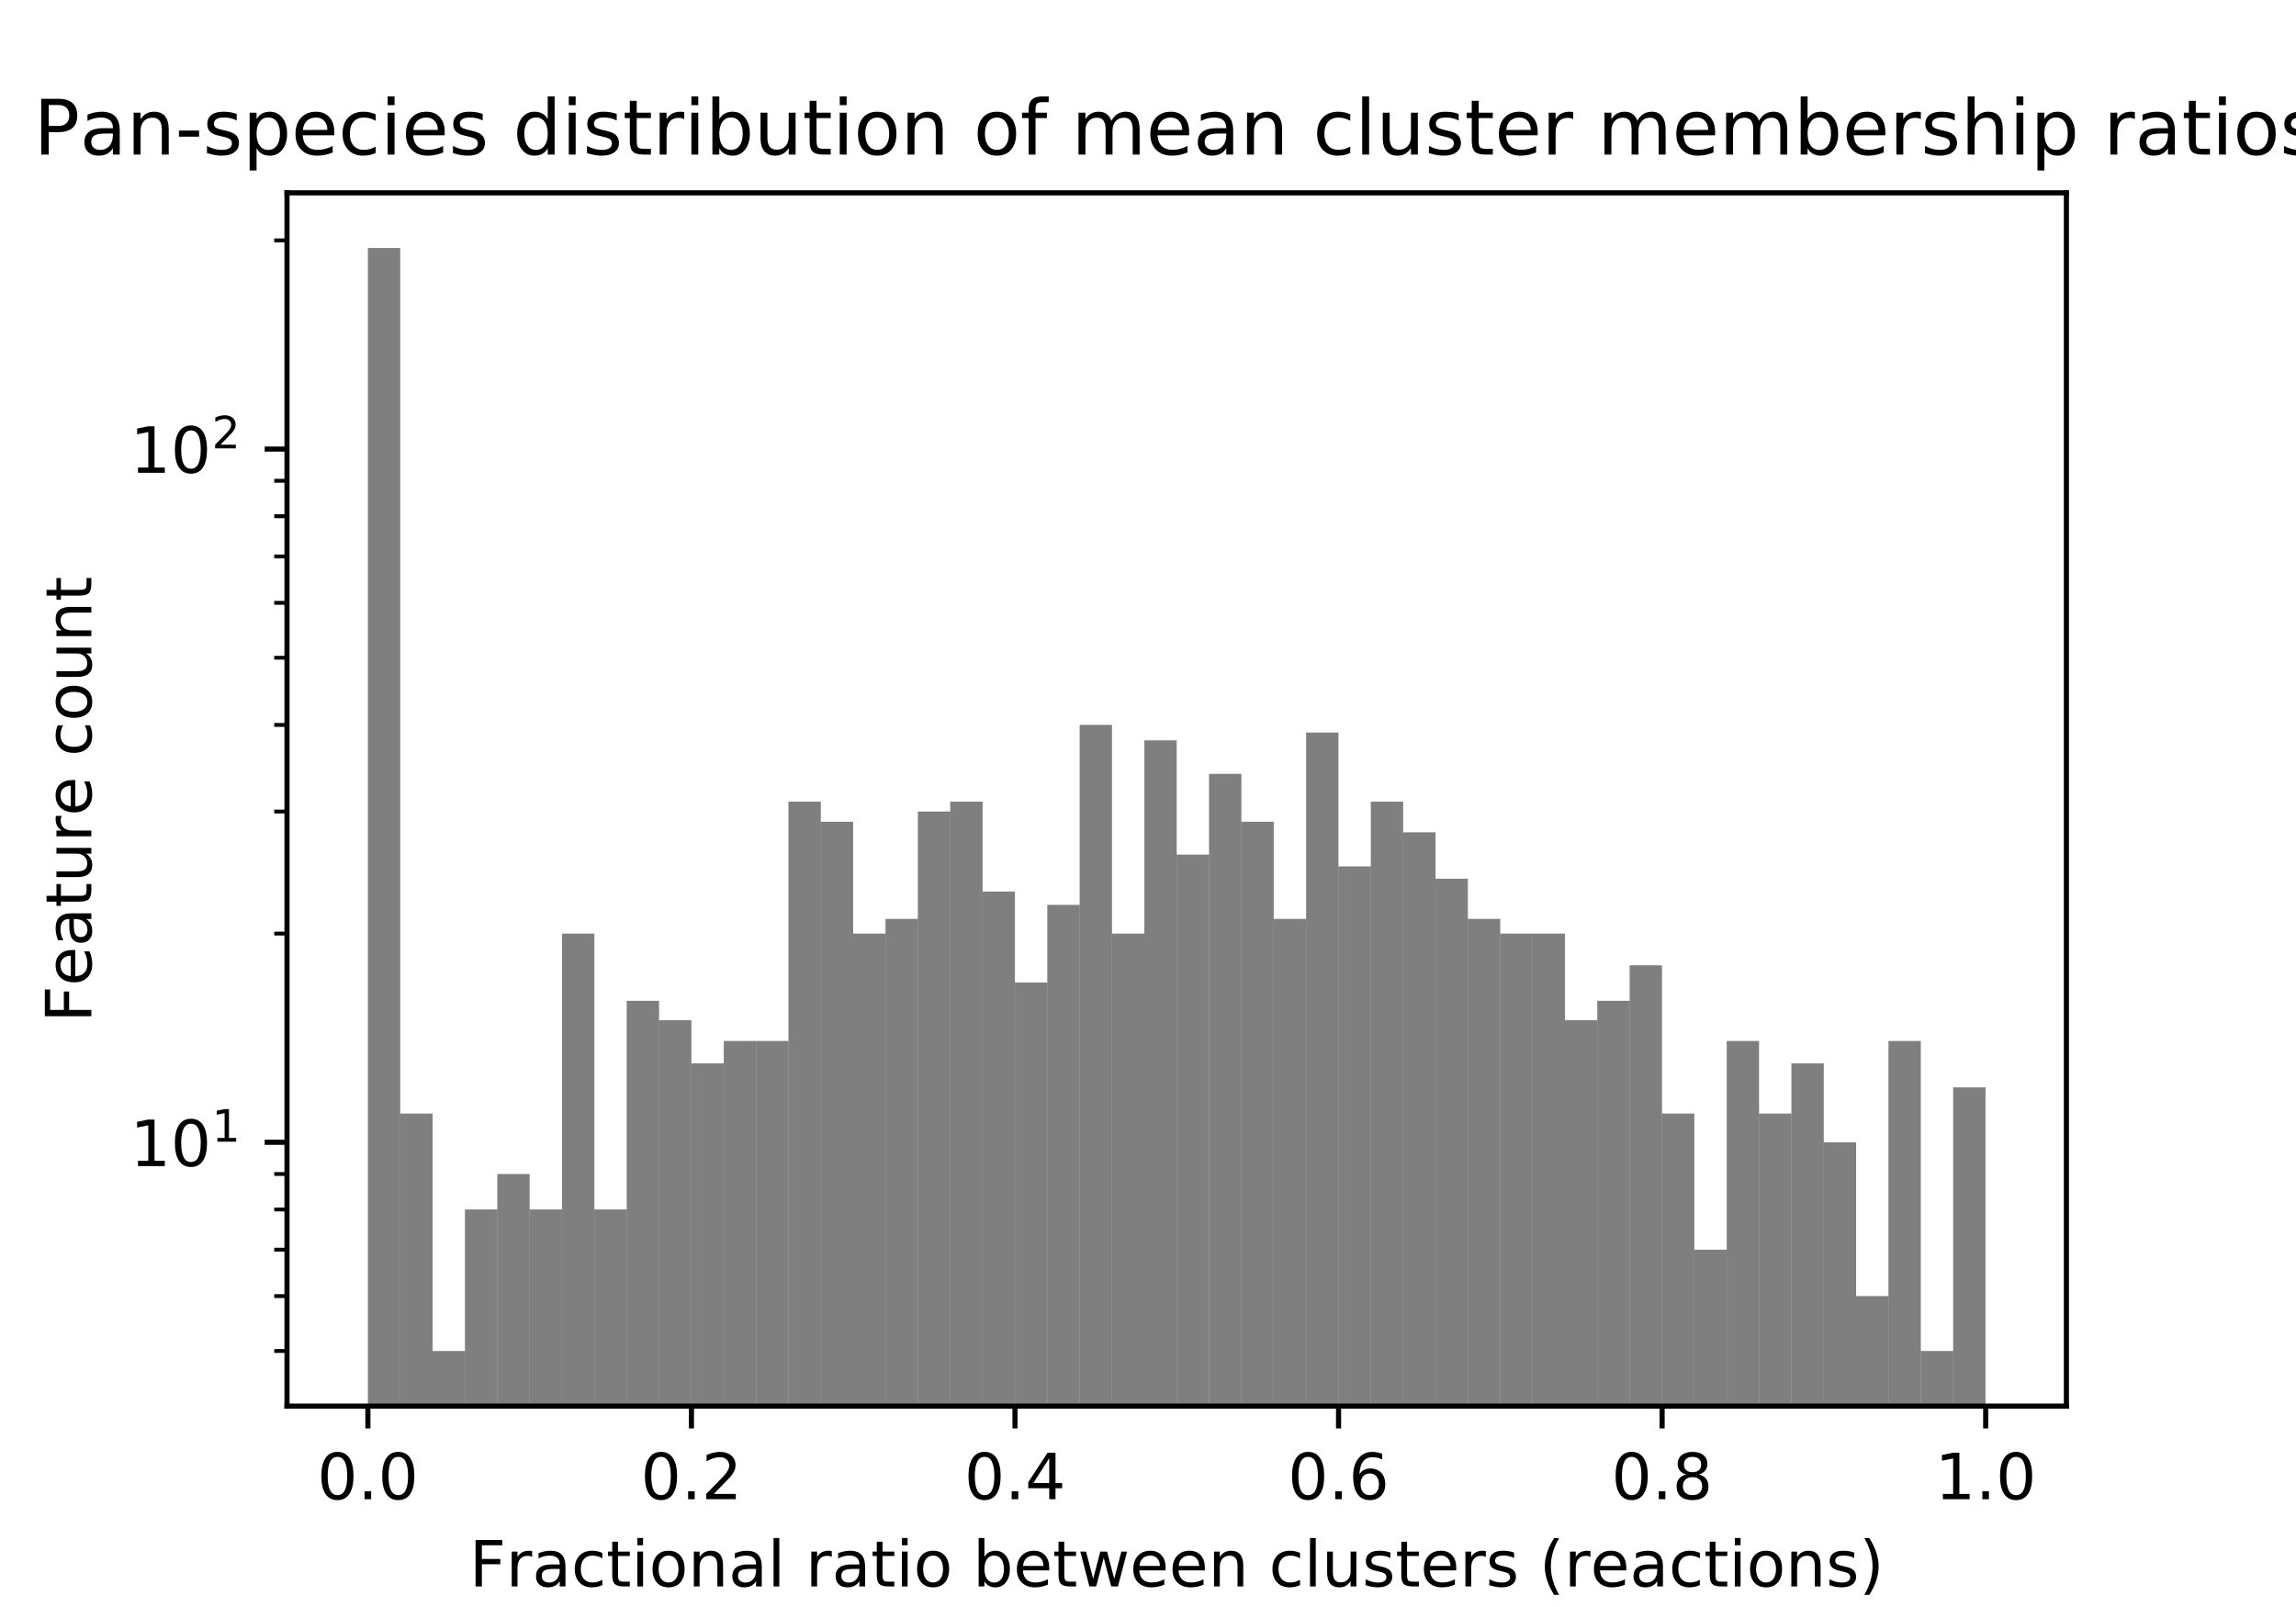 <?xml version="1.0" encoding="utf-8" standalone="no"?>
<!DOCTYPE svg PUBLIC "-//W3C//DTD SVG 1.1//EN"
  "http://www.w3.org/Graphics/SVG/1.1/DTD/svg11.dtd">
<!-- Created with matplotlib (http://matplotlib.org/) -->
<svg height="252pt" version="1.1" viewBox="0 0 360 252" width="360pt" xmlns="http://www.w3.org/2000/svg" xmlns:xlink="http://www.w3.org/1999/xlink">
 <defs>
  <style type="text/css">
*{stroke-linecap:butt;stroke-linejoin:round;}
  </style>
 </defs>
 <g id="figure_1">
  <g id="patch_1">
   <path d="M 0 252 
L 360 252 
L 360 0 
L 0 0 
z
" style="fill:#ffffff;"/>
  </g>
  <g id="axes_1">
   <g id="patch_2">
    <path d="M 45 220.5 
L 324 220.5 
L 324 30.24 
L 45 30.24 
z
" style="fill:#ffffff;"/>
   </g>
   <g id="patch_3">
    <path clip-path="url(#paf7e4fa31b)" d="M 57.682 108997.21 
L 62.755 108997.21 
L 62.755 38.888 
L 57.682 38.888 
z
" style="opacity:0.5;"/>
   </g>
   <g id="patch_4">
    <path clip-path="url(#paf7e4fa31b)" d="M 62.755 108997.21 
L 67.827 108997.21 
L 67.827 174.627 
L 62.755 174.627 
z
" style="opacity:0.5;"/>
   </g>
   <g id="patch_5">
    <path clip-path="url(#paf7e4fa31b)" d="M 67.827 108997.21 
L 72.9 108997.21 
L 72.9 211.852 
L 67.827 211.852 
z
" style="opacity:0.5;"/>
   </g>
   <g id="patch_6">
    <path clip-path="url(#paf7e4fa31b)" d="M 72.9 108997.21 
L 77.973 108997.21 
L 77.973 189.662 
L 72.9 189.662 
z
" style="opacity:0.5;"/>
   </g>
   <g id="patch_7">
    <path clip-path="url(#paf7e4fa31b)" d="M 77.973 108997.21 
L 83.045 108997.21 
L 83.045 184.101 
L 77.973 184.101 
z
" style="opacity:0.5;"/>
   </g>
   <g id="patch_8">
    <path clip-path="url(#paf7e4fa31b)" d="M 83.045 108997.21 
L 88.118 108997.21 
L 88.118 189.662 
L 83.045 189.662 
z
" style="opacity:0.5;"/>
   </g>
   <g id="patch_9">
    <path clip-path="url(#paf7e4fa31b)" d="M 88.118 108997.21 
L 93.191 108997.21 
L 93.191 146.402 
L 88.118 146.402 
z
" style="opacity:0.5;"/>
   </g>
   <g id="patch_10">
    <path clip-path="url(#paf7e4fa31b)" d="M 93.191 108997.21 
L 98.264 108997.21 
L 98.264 189.662 
L 93.191 189.662 
z
" style="opacity:0.5;"/>
   </g>
   <g id="patch_11">
    <path clip-path="url(#paf7e4fa31b)" d="M 98.264 108997.21 
L 103.336 108997.21 
L 103.336 156.937 
L 98.264 156.937 
z
" style="opacity:0.5;"/>
   </g>
   <g id="patch_12">
    <path clip-path="url(#paf7e4fa31b)" d="M 103.336 108997.21 
L 108.409 108997.21 
L 108.409 159.984 
L 103.336 159.984 
z
" style="opacity:0.5;"/>
   </g>
   <g id="patch_13">
    <path clip-path="url(#paf7e4fa31b)" d="M 108.409 108997.21 
L 113.482 108997.21 
L 113.482 166.74 
L 108.409 166.74 
z
" style="opacity:0.5;"/>
   </g>
   <g id="patch_14">
    <path clip-path="url(#paf7e4fa31b)" d="M 113.482 108997.21 
L 118.555 108997.21 
L 118.555 163.242 
L 113.482 163.242 
z
" style="opacity:0.5;"/>
   </g>
   <g id="patch_15">
    <path clip-path="url(#paf7e4fa31b)" d="M 118.555 108997.21 
L 123.627 108997.21 
L 123.627 163.242 
L 118.555 163.242 
z
" style="opacity:0.5;"/>
   </g>
   <g id="patch_16">
    <path clip-path="url(#paf7e4fa31b)" d="M 123.627 108997.21 
L 128.7 108997.21 
L 128.7 125.711 
L 123.627 125.711 
z
" style="opacity:0.5;"/>
   </g>
   <g id="patch_17">
    <path clip-path="url(#paf7e4fa31b)" d="M 128.7 108997.21 
L 133.773 108997.21 
L 133.773 128.86 
L 128.7 128.86 
z
" style="opacity:0.5;"/>
   </g>
   <g id="patch_18">
    <path clip-path="url(#paf7e4fa31b)" d="M 133.773 108997.21 
L 138.845 108997.21 
L 138.845 146.402 
L 133.773 146.402 
z
" style="opacity:0.5;"/>
   </g>
   <g id="patch_19">
    <path clip-path="url(#paf7e4fa31b)" d="M 138.845 108997.21 
L 143.918 108997.21 
L 143.918 144.099 
L 138.845 144.099 
z
" style="opacity:0.5;"/>
   </g>
   <g id="patch_20">
    <path clip-path="url(#paf7e4fa31b)" d="M 143.918 108997.21 
L 148.991 108997.21 
L 148.991 127.259 
L 143.918 127.259 
z
" style="opacity:0.5;"/>
   </g>
   <g id="patch_21">
    <path clip-path="url(#paf7e4fa31b)" d="M 148.991 108997.21 
L 154.064 108997.21 
L 154.064 125.711 
L 148.991 125.711 
z
" style="opacity:0.5;"/>
   </g>
   <g id="patch_22">
    <path clip-path="url(#paf7e4fa31b)" d="M 154.064 108997.21 
L 159.136 108997.21 
L 159.136 139.804 
L 154.064 139.804 
z
" style="opacity:0.5;"/>
   </g>
   <g id="patch_23">
    <path clip-path="url(#paf7e4fa31b)" d="M 159.136 108997.21 
L 164.209 108997.21 
L 164.209 154.075 
L 159.136 154.075 
z
" style="opacity:0.5;"/>
   </g>
   <g id="patch_24">
    <path clip-path="url(#paf7e4fa31b)" d="M 164.209 108997.21 
L 169.282 108997.21 
L 169.282 141.902 
L 164.209 141.902 
z
" style="opacity:0.5;"/>
   </g>
   <g id="patch_25">
    <path clip-path="url(#paf7e4fa31b)" d="M 169.282 108997.21 
L 174.355 108997.21 
L 174.355 113.677 
L 169.282 113.677 
z
" style="opacity:0.5;"/>
   </g>
   <g id="patch_26">
    <path clip-path="url(#paf7e4fa31b)" d="M 174.355 108997.21 
L 179.427 108997.21 
L 179.427 146.402 
L 174.355 146.402 
z
" style="opacity:0.5;"/>
   </g>
   <g id="patch_27">
    <path clip-path="url(#paf7e4fa31b)" d="M 179.427 108997.21 
L 184.5 108997.21 
L 184.5 116.099 
L 179.427 116.099 
z
" style="opacity:0.5;"/>
   </g>
   <g id="patch_28">
    <path clip-path="url(#paf7e4fa31b)" d="M 184.5 108997.21 
L 189.573 108997.21 
L 189.573 134.016 
L 184.5 134.016 
z
" style="opacity:0.5;"/>
   </g>
   <g id="patch_29">
    <path clip-path="url(#paf7e4fa31b)" d="M 189.573 108997.21 
L 194.645 108997.21 
L 194.645 121.35 
L 189.573 121.35 
z
" style="opacity:0.5;"/>
   </g>
   <g id="patch_30">
    <path clip-path="url(#paf7e4fa31b)" d="M 194.645 108997.21 
L 199.718 108997.21 
L 199.718 128.86 
L 194.645 128.86 
z
" style="opacity:0.5;"/>
   </g>
   <g id="patch_31">
    <path clip-path="url(#paf7e4fa31b)" d="M 199.718 108997.21 
L 204.791 108997.21 
L 204.791 144.099 
L 199.718 144.099 
z
" style="opacity:0.5;"/>
   </g>
   <g id="patch_32">
    <path clip-path="url(#paf7e4fa31b)" d="M 204.791 108997.21 
L 209.864 108997.21 
L 209.864 114.873 
L 204.791 114.873 
z
" style="opacity:0.5;"/>
   </g>
   <g id="patch_33">
    <path clip-path="url(#paf7e4fa31b)" d="M 209.864 108997.21 
L 214.936 108997.21 
L 214.936 135.867 
L 209.864 135.867 
z
" style="opacity:0.5;"/>
   </g>
   <g id="patch_34">
    <path clip-path="url(#paf7e4fa31b)" d="M 214.936 108997.21 
L 220.009 108997.21 
L 220.009 125.711 
L 214.936 125.711 
z
" style="opacity:0.5;"/>
   </g>
   <g id="patch_35">
    <path clip-path="url(#paf7e4fa31b)" d="M 220.009 108997.21 
L 225.082 108997.21 
L 225.082 130.517 
L 220.009 130.517 
z
" style="opacity:0.5;"/>
   </g>
   <g id="patch_36">
    <path clip-path="url(#paf7e4fa31b)" d="M 225.082 108997.21 
L 230.155 108997.21 
L 230.155 137.795 
L 225.082 137.795 
z
" style="opacity:0.5;"/>
   </g>
   <g id="patch_37">
    <path clip-path="url(#paf7e4fa31b)" d="M 230.155 108997.21 
L 235.227 108997.21 
L 235.227 144.099 
L 230.155 144.099 
z
" style="opacity:0.5;"/>
   </g>
   <g id="patch_38">
    <path clip-path="url(#paf7e4fa31b)" d="M 235.227 108997.21 
L 240.3 108997.21 
L 240.3 146.402 
L 235.227 146.402 
z
" style="opacity:0.5;"/>
   </g>
   <g id="patch_39">
    <path clip-path="url(#paf7e4fa31b)" d="M 240.3 108997.21 
L 245.373 108997.21 
L 245.373 146.402 
L 240.3 146.402 
z
" style="opacity:0.5;"/>
   </g>
   <g id="patch_40">
    <path clip-path="url(#paf7e4fa31b)" d="M 245.373 108997.21 
L 250.445 108997.21 
L 250.445 159.984 
L 245.373 159.984 
z
" style="opacity:0.5;"/>
   </g>
   <g id="patch_41">
    <path clip-path="url(#paf7e4fa31b)" d="M 250.445 108997.21 
L 255.518 108997.21 
L 255.518 156.937 
L 250.445 156.937 
z
" style="opacity:0.5;"/>
   </g>
   <g id="patch_42">
    <path clip-path="url(#paf7e4fa31b)" d="M 255.518 108997.21 
L 260.591 108997.21 
L 260.591 151.377 
L 255.518 151.377 
z
" style="opacity:0.5;"/>
   </g>
   <g id="patch_43">
    <path clip-path="url(#paf7e4fa31b)" d="M 260.591 108997.21 
L 265.664 108997.21 
L 265.664 174.627 
L 260.591 174.627 
z
" style="opacity:0.5;"/>
   </g>
   <g id="patch_44">
    <path clip-path="url(#paf7e4fa31b)" d="M 265.664 108997.21 
L 270.736 108997.21 
L 270.736 195.966 
L 265.664 195.966 
z
" style="opacity:0.5;"/>
   </g>
   <g id="patch_45">
    <path clip-path="url(#paf7e4fa31b)" d="M 270.736 108997.21 
L 275.809 108997.21 
L 275.809 163.242 
L 270.736 163.242 
z
" style="opacity:0.5;"/>
   </g>
   <g id="patch_46">
    <path clip-path="url(#paf7e4fa31b)" d="M 275.809 108997.21 
L 280.882 108997.21 
L 280.882 174.627 
L 275.809 174.627 
z
" style="opacity:0.5;"/>
   </g>
   <g id="patch_47">
    <path clip-path="url(#paf7e4fa31b)" d="M 280.882 108997.21 
L 285.955 108997.21 
L 285.955 166.74 
L 280.882 166.74 
z
" style="opacity:0.5;"/>
   </g>
   <g id="patch_48">
    <path clip-path="url(#paf7e4fa31b)" d="M 285.955 108997.21 
L 291.027 108997.21 
L 291.027 179.127 
L 285.955 179.127 
z
" style="opacity:0.5;"/>
   </g>
   <g id="patch_49">
    <path clip-path="url(#paf7e4fa31b)" d="M 291.027 108997.21 
L 296.1 108997.21 
L 296.1 203.244 
L 291.027 203.244 
z
" style="opacity:0.5;"/>
   </g>
   <g id="patch_50">
    <path clip-path="url(#paf7e4fa31b)" d="M 296.1 108997.21 
L 301.173 108997.21 
L 301.173 163.242 
L 296.1 163.242 
z
" style="opacity:0.5;"/>
   </g>
   <g id="patch_51">
    <path clip-path="url(#paf7e4fa31b)" d="M 301.173 108997.21 
L 306.245 108997.21 
L 306.245 211.852 
L 301.173 211.852 
z
" style="opacity:0.5;"/>
   </g>
   <g id="patch_52">
    <path clip-path="url(#paf7e4fa31b)" d="M 306.245 108997.21 
L 311.318 108997.21 
L 311.318 170.519 
L 306.245 170.519 
z
" style="opacity:0.5;"/>
   </g>
   <g id="matplotlib.axis_1">
    <g id="xtick_1">
     <g id="line2d_1">
      <defs>
       <path d="M 0 0 
L 0 3.5 
" id="m11e9062dfd" style="stroke:#000000;stroke-width:0.8;"/>
      </defs>
      <g>
       <use style="stroke:#000000;stroke-width:0.8;" x="57.682" xlink:href="#m11e9062dfd" y="220.5"/>
      </g>
     </g>
     <g id="text_1">
      <!-- 0.0 -->
      <defs>
       <path d="M 31.781 66.406 
Q 24.172 66.406 20.328 58.906 
Q 16.5 51.422 16.5 36.375 
Q 16.5 21.391 20.328 13.891 
Q 24.172 6.391 31.781 6.391 
Q 39.453 6.391 43.281 13.891 
Q 47.125 21.391 47.125 36.375 
Q 47.125 51.422 43.281 58.906 
Q 39.453 66.406 31.781 66.406 
z
M 31.781 74.219 
Q 44.047 74.219 50.516 64.516 
Q 56.984 54.828 56.984 36.375 
Q 56.984 17.969 50.516 8.266 
Q 44.047 -1.422 31.781 -1.422 
Q 19.531 -1.422 13.062 8.266 
Q 6.594 17.969 6.594 36.375 
Q 6.594 54.828 13.062 64.516 
Q 19.531 74.219 31.781 74.219 
z
" id="DejaVuSans-30"/>
       <path d="M 10.688 12.406 
L 21 12.406 
L 21 0 
L 10.688 0 
z
" id="DejaVuSans-2e"/>
      </defs>
      <g transform="translate(49.73 235.098)scale(0.1 -0.1)">
       <use xlink:href="#DejaVuSans-30"/>
       <use x="63.623" xlink:href="#DejaVuSans-2e"/>
       <use x="95.41" xlink:href="#DejaVuSans-30"/>
      </g>
     </g>
    </g>
    <g id="xtick_2">
     <g id="line2d_2">
      <g>
       <use style="stroke:#000000;stroke-width:0.8;" x="108.414" xlink:href="#m11e9062dfd" y="220.5"/>
      </g>
     </g>
     <g id="text_2">
      <!-- 0.2 -->
      <defs>
       <path d="M 19.188 8.297 
L 53.609 8.297 
L 53.609 0 
L 7.328 0 
L 7.328 8.297 
Q 12.938 14.109 22.625 23.891 
Q 32.328 33.688 34.812 36.531 
Q 39.547 41.844 41.422 45.531 
Q 43.312 49.219 43.312 52.781 
Q 43.312 58.594 39.234 62.25 
Q 35.156 65.922 28.609 65.922 
Q 23.969 65.922 18.812 64.312 
Q 13.672 62.703 7.812 59.422 
L 7.812 69.391 
Q 13.766 71.781 18.938 73 
Q 24.125 74.219 28.422 74.219 
Q 39.75 74.219 46.484 68.547 
Q 53.219 62.891 53.219 53.422 
Q 53.219 48.922 51.531 44.891 
Q 49.859 40.875 45.406 35.406 
Q 44.188 33.984 37.641 27.219 
Q 31.109 20.453 19.188 8.297 
z
" id="DejaVuSans-32"/>
      </defs>
      <g transform="translate(100.463 235.098)scale(0.1 -0.1)">
       <use xlink:href="#DejaVuSans-30"/>
       <use x="63.623" xlink:href="#DejaVuSans-2e"/>
       <use x="95.41" xlink:href="#DejaVuSans-32"/>
      </g>
     </g>
    </g>
    <g id="xtick_3">
     <g id="line2d_3">
      <g>
       <use style="stroke:#000000;stroke-width:0.8;" x="159.146" xlink:href="#m11e9062dfd" y="220.5"/>
      </g>
     </g>
     <g id="text_3">
      <!-- 0.4 -->
      <defs>
       <path d="M 37.797 64.312 
L 12.891 25.391 
L 37.797 25.391 
z
M 35.203 72.906 
L 47.609 72.906 
L 47.609 25.391 
L 58.016 25.391 
L 58.016 17.188 
L 47.609 17.188 
L 47.609 0 
L 37.797 0 
L 37.797 17.188 
L 4.891 17.188 
L 4.891 26.703 
z
" id="DejaVuSans-34"/>
      </defs>
      <g transform="translate(151.195 235.098)scale(0.1 -0.1)">
       <use xlink:href="#DejaVuSans-30"/>
       <use x="63.623" xlink:href="#DejaVuSans-2e"/>
       <use x="95.41" xlink:href="#DejaVuSans-34"/>
      </g>
     </g>
    </g>
    <g id="xtick_4">
     <g id="line2d_4">
      <g>
       <use style="stroke:#000000;stroke-width:0.8;" x="209.879" xlink:href="#m11e9062dfd" y="220.5"/>
      </g>
     </g>
     <g id="text_4">
      <!-- 0.6 -->
      <defs>
       <path d="M 33.016 40.375 
Q 26.375 40.375 22.484 35.828 
Q 18.609 31.297 18.609 23.391 
Q 18.609 15.531 22.484 10.953 
Q 26.375 6.391 33.016 6.391 
Q 39.656 6.391 43.531 10.953 
Q 47.406 15.531 47.406 23.391 
Q 47.406 31.297 43.531 35.828 
Q 39.656 40.375 33.016 40.375 
z
M 52.594 71.297 
L 52.594 62.312 
Q 48.875 64.062 45.094 64.984 
Q 41.312 65.922 37.594 65.922 
Q 27.828 65.922 22.672 59.328 
Q 17.531 52.734 16.797 39.406 
Q 19.672 43.656 24.016 45.922 
Q 28.375 48.188 33.594 48.188 
Q 44.578 48.188 50.953 41.516 
Q 57.328 34.859 57.328 23.391 
Q 57.328 12.156 50.688 5.359 
Q 44.047 -1.422 33.016 -1.422 
Q 20.359 -1.422 13.672 8.266 
Q 6.984 17.969 6.984 36.375 
Q 6.984 53.656 15.188 63.938 
Q 23.391 74.219 37.203 74.219 
Q 40.922 74.219 44.703 73.484 
Q 48.484 72.75 52.594 71.297 
z
" id="DejaVuSans-36"/>
      </defs>
      <g transform="translate(201.927 235.098)scale(0.1 -0.1)">
       <use xlink:href="#DejaVuSans-30"/>
       <use x="63.623" xlink:href="#DejaVuSans-2e"/>
       <use x="95.41" xlink:href="#DejaVuSans-36"/>
      </g>
     </g>
    </g>
    <g id="xtick_5">
     <g id="line2d_5">
      <g>
       <use style="stroke:#000000;stroke-width:0.8;" x="260.611" xlink:href="#m11e9062dfd" y="220.5"/>
      </g>
     </g>
     <g id="text_5">
      <!-- 0.8 -->
      <defs>
       <path d="M 31.781 34.625 
Q 24.75 34.625 20.719 30.859 
Q 16.703 27.094 16.703 20.516 
Q 16.703 13.922 20.719 10.156 
Q 24.75 6.391 31.781 6.391 
Q 38.812 6.391 42.859 10.172 
Q 46.922 13.969 46.922 20.516 
Q 46.922 27.094 42.891 30.859 
Q 38.875 34.625 31.781 34.625 
z
M 21.922 38.812 
Q 15.578 40.375 12.031 44.719 
Q 8.5 49.078 8.5 55.328 
Q 8.5 64.062 14.719 69.141 
Q 20.953 74.219 31.781 74.219 
Q 42.672 74.219 48.875 69.141 
Q 55.078 64.062 55.078 55.328 
Q 55.078 49.078 51.531 44.719 
Q 48 40.375 41.703 38.812 
Q 48.828 37.156 52.797 32.312 
Q 56.781 27.484 56.781 20.516 
Q 56.781 9.906 50.312 4.234 
Q 43.844 -1.422 31.781 -1.422 
Q 19.734 -1.422 13.25 4.234 
Q 6.781 9.906 6.781 20.516 
Q 6.781 27.484 10.781 32.312 
Q 14.797 37.156 21.922 38.812 
z
M 18.312 54.391 
Q 18.312 48.734 21.844 45.562 
Q 25.391 42.391 31.781 42.391 
Q 38.141 42.391 41.719 45.562 
Q 45.312 48.734 45.312 54.391 
Q 45.312 60.062 41.719 63.234 
Q 38.141 66.406 31.781 66.406 
Q 25.391 66.406 21.844 63.234 
Q 18.312 60.062 18.312 54.391 
z
" id="DejaVuSans-38"/>
      </defs>
      <g transform="translate(252.659 235.098)scale(0.1 -0.1)">
       <use xlink:href="#DejaVuSans-30"/>
       <use x="63.623" xlink:href="#DejaVuSans-2e"/>
       <use x="95.41" xlink:href="#DejaVuSans-38"/>
      </g>
     </g>
    </g>
    <g id="xtick_6">
     <g id="line2d_6">
      <g>
       <use style="stroke:#000000;stroke-width:0.8;" x="311.343" xlink:href="#m11e9062dfd" y="220.5"/>
      </g>
     </g>
     <g id="text_6">
      <!-- 1.0 -->
      <defs>
       <path d="M 12.406 8.297 
L 28.516 8.297 
L 28.516 63.922 
L 10.984 60.406 
L 10.984 69.391 
L 28.422 72.906 
L 38.281 72.906 
L 38.281 8.297 
L 54.391 8.297 
L 54.391 0 
L 12.406 0 
z
" id="DejaVuSans-31"/>
      </defs>
      <g transform="translate(303.392 235.098)scale(0.1 -0.1)">
       <use xlink:href="#DejaVuSans-31"/>
       <use x="63.623" xlink:href="#DejaVuSans-2e"/>
       <use x="95.41" xlink:href="#DejaVuSans-30"/>
      </g>
     </g>
    </g>
    <g id="text_7">
     <!-- Fractional ratio between clusters (reactions) -->
     <defs>
      <path d="M 9.812 72.906 
L 51.703 72.906 
L 51.703 64.594 
L 19.672 64.594 
L 19.672 43.109 
L 48.578 43.109 
L 48.578 34.812 
L 19.672 34.812 
L 19.672 0 
L 9.812 0 
z
" id="DejaVuSans-46"/>
      <path d="M 41.109 46.297 
Q 39.594 47.172 37.812 47.578 
Q 36.031 48 33.891 48 
Q 26.266 48 22.188 43.047 
Q 18.109 38.094 18.109 28.812 
L 18.109 0 
L 9.078 0 
L 9.078 54.688 
L 18.109 54.688 
L 18.109 46.188 
Q 20.953 51.172 25.484 53.578 
Q 30.031 56 36.531 56 
Q 37.453 56 38.578 55.875 
Q 39.703 55.766 41.062 55.516 
z
" id="DejaVuSans-72"/>
      <path d="M 34.281 27.484 
Q 23.391 27.484 19.188 25 
Q 14.984 22.516 14.984 16.5 
Q 14.984 11.719 18.141 8.906 
Q 21.297 6.109 26.703 6.109 
Q 34.188 6.109 38.703 11.406 
Q 43.219 16.703 43.219 25.484 
L 43.219 27.484 
z
M 52.203 31.203 
L 52.203 0 
L 43.219 0 
L 43.219 8.297 
Q 40.141 3.328 35.547 0.953 
Q 30.953 -1.422 24.312 -1.422 
Q 15.922 -1.422 10.953 3.297 
Q 6 8.016 6 15.922 
Q 6 25.141 12.172 29.828 
Q 18.359 34.516 30.609 34.516 
L 43.219 34.516 
L 43.219 35.406 
Q 43.219 41.609 39.141 45 
Q 35.062 48.391 27.688 48.391 
Q 23 48.391 18.547 47.266 
Q 14.109 46.141 10.016 43.891 
L 10.016 52.203 
Q 14.938 54.109 19.578 55.047 
Q 24.219 56 28.609 56 
Q 40.484 56 46.344 49.844 
Q 52.203 43.703 52.203 31.203 
z
" id="DejaVuSans-61"/>
      <path d="M 48.781 52.594 
L 48.781 44.188 
Q 44.969 46.297 41.141 47.344 
Q 37.312 48.391 33.406 48.391 
Q 24.656 48.391 19.812 42.844 
Q 14.984 37.312 14.984 27.297 
Q 14.984 17.281 19.812 11.734 
Q 24.656 6.203 33.406 6.203 
Q 37.312 6.203 41.141 7.25 
Q 44.969 8.297 48.781 10.406 
L 48.781 2.094 
Q 45.016 0.344 40.984 -0.531 
Q 36.969 -1.422 32.422 -1.422 
Q 20.062 -1.422 12.781 6.344 
Q 5.516 14.109 5.516 27.297 
Q 5.516 40.672 12.859 48.328 
Q 20.219 56 33.016 56 
Q 37.156 56 41.109 55.141 
Q 45.062 54.297 48.781 52.594 
z
" id="DejaVuSans-63"/>
      <path d="M 18.312 70.219 
L 18.312 54.688 
L 36.812 54.688 
L 36.812 47.703 
L 18.312 47.703 
L 18.312 18.016 
Q 18.312 11.328 20.141 9.422 
Q 21.969 7.516 27.594 7.516 
L 36.812 7.516 
L 36.812 0 
L 27.594 0 
Q 17.188 0 13.234 3.875 
Q 9.281 7.766 9.281 18.016 
L 9.281 47.703 
L 2.688 47.703 
L 2.688 54.688 
L 9.281 54.688 
L 9.281 70.219 
z
" id="DejaVuSans-74"/>
      <path d="M 9.422 54.688 
L 18.406 54.688 
L 18.406 0 
L 9.422 0 
z
M 9.422 75.984 
L 18.406 75.984 
L 18.406 64.594 
L 9.422 64.594 
z
" id="DejaVuSans-69"/>
      <path d="M 30.609 48.391 
Q 23.391 48.391 19.188 42.75 
Q 14.984 37.109 14.984 27.297 
Q 14.984 17.484 19.156 11.844 
Q 23.344 6.203 30.609 6.203 
Q 37.797 6.203 41.984 11.859 
Q 46.188 17.531 46.188 27.297 
Q 46.188 37.016 41.984 42.703 
Q 37.797 48.391 30.609 48.391 
z
M 30.609 56 
Q 42.328 56 49.016 48.375 
Q 55.719 40.766 55.719 27.297 
Q 55.719 13.875 49.016 6.219 
Q 42.328 -1.422 30.609 -1.422 
Q 18.844 -1.422 12.172 6.219 
Q 5.516 13.875 5.516 27.297 
Q 5.516 40.766 12.172 48.375 
Q 18.844 56 30.609 56 
z
" id="DejaVuSans-6f"/>
      <path d="M 54.891 33.016 
L 54.891 0 
L 45.906 0 
L 45.906 32.719 
Q 45.906 40.484 42.875 44.328 
Q 39.844 48.188 33.797 48.188 
Q 26.516 48.188 22.312 43.547 
Q 18.109 38.922 18.109 30.906 
L 18.109 0 
L 9.078 0 
L 9.078 54.688 
L 18.109 54.688 
L 18.109 46.188 
Q 21.344 51.125 25.703 53.562 
Q 30.078 56 35.797 56 
Q 45.219 56 50.047 50.172 
Q 54.891 44.344 54.891 33.016 
z
" id="DejaVuSans-6e"/>
      <path d="M 9.422 75.984 
L 18.406 75.984 
L 18.406 0 
L 9.422 0 
z
" id="DejaVuSans-6c"/>
      <path id="DejaVuSans-20"/>
      <path d="M 48.688 27.297 
Q 48.688 37.203 44.609 42.844 
Q 40.531 48.484 33.406 48.484 
Q 26.266 48.484 22.188 42.844 
Q 18.109 37.203 18.109 27.297 
Q 18.109 17.391 22.188 11.75 
Q 26.266 6.109 33.406 6.109 
Q 40.531 6.109 44.609 11.75 
Q 48.688 17.391 48.688 27.297 
z
M 18.109 46.391 
Q 20.953 51.266 25.266 53.625 
Q 29.594 56 35.594 56 
Q 45.562 56 51.781 48.094 
Q 58.016 40.188 58.016 27.297 
Q 58.016 14.406 51.781 6.484 
Q 45.562 -1.422 35.594 -1.422 
Q 29.594 -1.422 25.266 0.953 
Q 20.953 3.328 18.109 8.203 
L 18.109 0 
L 9.078 0 
L 9.078 75.984 
L 18.109 75.984 
z
" id="DejaVuSans-62"/>
      <path d="M 56.203 29.594 
L 56.203 25.203 
L 14.891 25.203 
Q 15.484 15.922 20.484 11.062 
Q 25.484 6.203 34.422 6.203 
Q 39.594 6.203 44.453 7.469 
Q 49.312 8.734 54.109 11.281 
L 54.109 2.781 
Q 49.266 0.734 44.188 -0.344 
Q 39.109 -1.422 33.891 -1.422 
Q 20.797 -1.422 13.156 6.188 
Q 5.516 13.812 5.516 26.812 
Q 5.516 40.234 12.766 48.109 
Q 20.016 56 32.328 56 
Q 43.359 56 49.781 48.891 
Q 56.203 41.797 56.203 29.594 
z
M 47.219 32.234 
Q 47.125 39.594 43.094 43.984 
Q 39.062 48.391 32.422 48.391 
Q 24.906 48.391 20.391 44.141 
Q 15.875 39.891 15.188 32.172 
z
" id="DejaVuSans-65"/>
      <path d="M 4.203 54.688 
L 13.188 54.688 
L 24.422 12.016 
L 35.594 54.688 
L 46.188 54.688 
L 57.422 12.016 
L 68.609 54.688 
L 77.594 54.688 
L 63.281 0 
L 52.688 0 
L 40.922 44.828 
L 29.109 0 
L 18.5 0 
z
" id="DejaVuSans-77"/>
      <path d="M 8.5 21.578 
L 8.5 54.688 
L 17.484 54.688 
L 17.484 21.922 
Q 17.484 14.156 20.5 10.266 
Q 23.531 6.391 29.594 6.391 
Q 36.859 6.391 41.078 11.031 
Q 45.312 15.672 45.312 23.688 
L 45.312 54.688 
L 54.297 54.688 
L 54.297 0 
L 45.312 0 
L 45.312 8.406 
Q 42.047 3.422 37.719 1 
Q 33.406 -1.422 27.688 -1.422 
Q 18.266 -1.422 13.375 4.438 
Q 8.5 10.297 8.5 21.578 
z
M 31.109 56 
z
" id="DejaVuSans-75"/>
      <path d="M 44.281 53.078 
L 44.281 44.578 
Q 40.484 46.531 36.375 47.5 
Q 32.281 48.484 27.875 48.484 
Q 21.188 48.484 17.844 46.438 
Q 14.5 44.391 14.5 40.281 
Q 14.5 37.156 16.891 35.375 
Q 19.281 33.594 26.516 31.984 
L 29.594 31.297 
Q 39.156 29.25 43.188 25.516 
Q 47.219 21.781 47.219 15.094 
Q 47.219 7.469 41.188 3.016 
Q 35.156 -1.422 24.609 -1.422 
Q 20.219 -1.422 15.453 -0.562 
Q 10.688 0.297 5.422 2 
L 5.422 11.281 
Q 10.406 8.688 15.234 7.391 
Q 20.062 6.109 24.812 6.109 
Q 31.156 6.109 34.562 8.281 
Q 37.984 10.453 37.984 14.406 
Q 37.984 18.062 35.516 20.016 
Q 33.062 21.969 24.703 23.781 
L 21.578 24.516 
Q 13.234 26.266 9.516 29.906 
Q 5.812 33.547 5.812 39.891 
Q 5.812 47.609 11.281 51.797 
Q 16.75 56 26.812 56 
Q 31.781 56 36.172 55.266 
Q 40.578 54.547 44.281 53.078 
z
" id="DejaVuSans-73"/>
      <path d="M 31 75.875 
Q 24.469 64.656 21.281 53.656 
Q 18.109 42.672 18.109 31.391 
Q 18.109 20.125 21.312 9.062 
Q 24.516 -2 31 -13.188 
L 23.188 -13.188 
Q 15.875 -1.703 12.234 9.375 
Q 8.594 20.453 8.594 31.391 
Q 8.594 42.281 12.203 53.312 
Q 15.828 64.359 23.188 75.875 
z
" id="DejaVuSans-28"/>
      <path d="M 8.016 75.875 
L 15.828 75.875 
Q 23.141 64.359 26.781 53.312 
Q 30.422 42.281 30.422 31.391 
Q 30.422 20.453 26.781 9.375 
Q 23.141 -1.703 15.828 -13.188 
L 8.016 -13.188 
Q 14.5 -2 17.703 9.062 
Q 20.906 20.125 20.906 31.391 
Q 20.906 42.672 17.703 53.656 
Q 14.5 64.656 8.016 75.875 
z
" id="DejaVuSans-29"/>
     </defs>
     <g transform="translate(73.588 248.777)scale(0.1 -0.1)">
      <use xlink:href="#DejaVuSans-46"/>
      <use x="57.41" xlink:href="#DejaVuSans-72"/>
      <use x="98.523" xlink:href="#DejaVuSans-61"/>
      <use x="159.803" xlink:href="#DejaVuSans-63"/>
      <use x="214.783" xlink:href="#DejaVuSans-74"/>
      <use x="253.992" xlink:href="#DejaVuSans-69"/>
      <use x="281.775" xlink:href="#DejaVuSans-6f"/>
      <use x="342.957" xlink:href="#DejaVuSans-6e"/>
      <use x="406.336" xlink:href="#DejaVuSans-61"/>
      <use x="467.615" xlink:href="#DejaVuSans-6c"/>
      <use x="495.398" xlink:href="#DejaVuSans-20"/>
      <use x="527.186" xlink:href="#DejaVuSans-72"/>
      <use x="568.299" xlink:href="#DejaVuSans-61"/>
      <use x="629.578" xlink:href="#DejaVuSans-74"/>
      <use x="668.787" xlink:href="#DejaVuSans-69"/>
      <use x="696.57" xlink:href="#DejaVuSans-6f"/>
      <use x="757.752" xlink:href="#DejaVuSans-20"/>
      <use x="789.539" xlink:href="#DejaVuSans-62"/>
      <use x="853.016" xlink:href="#DejaVuSans-65"/>
      <use x="914.539" xlink:href="#DejaVuSans-74"/>
      <use x="953.748" xlink:href="#DejaVuSans-77"/>
      <use x="1035.535" xlink:href="#DejaVuSans-65"/>
      <use x="1097.059" xlink:href="#DejaVuSans-65"/>
      <use x="1158.582" xlink:href="#DejaVuSans-6e"/>
      <use x="1221.961" xlink:href="#DejaVuSans-20"/>
      <use x="1253.748" xlink:href="#DejaVuSans-63"/>
      <use x="1308.729" xlink:href="#DejaVuSans-6c"/>
      <use x="1336.512" xlink:href="#DejaVuSans-75"/>
      <use x="1399.891" xlink:href="#DejaVuSans-73"/>
      <use x="1451.99" xlink:href="#DejaVuSans-74"/>
      <use x="1491.199" xlink:href="#DejaVuSans-65"/>
      <use x="1552.723" xlink:href="#DejaVuSans-72"/>
      <use x="1593.836" xlink:href="#DejaVuSans-73"/>
      <use x="1645.936" xlink:href="#DejaVuSans-20"/>
      <use x="1677.723" xlink:href="#DejaVuSans-28"/>
      <use x="1716.736" xlink:href="#DejaVuSans-72"/>
      <use x="1757.818" xlink:href="#DejaVuSans-65"/>
      <use x="1819.342" xlink:href="#DejaVuSans-61"/>
      <use x="1880.621" xlink:href="#DejaVuSans-63"/>
      <use x="1935.602" xlink:href="#DejaVuSans-74"/>
      <use x="1974.811" xlink:href="#DejaVuSans-69"/>
      <use x="2002.594" xlink:href="#DejaVuSans-6f"/>
      <use x="2063.775" xlink:href="#DejaVuSans-6e"/>
      <use x="2127.154" xlink:href="#DejaVuSans-73"/>
      <use x="2179.254" xlink:href="#DejaVuSans-29"/>
     </g>
    </g>
   </g>
   <g id="matplotlib.axis_2">
    <g id="ytick_1">
     <g id="line2d_7">
      <defs>
       <path d="M 0 0 
L -3.5 0 
" id="m94e56ba2c5" style="stroke:#000000;stroke-width:0.8;"/>
      </defs>
      <g>
       <use style="stroke:#000000;stroke-width:0.8;" x="45" xlink:href="#m94e56ba2c5" y="179.127"/>
      </g>
     </g>
     <g id="text_8">
      <!-- $\mathdefault{10^{1}}$ -->
      <g transform="translate(20.4 182.926)scale(0.1 -0.1)">
       <use transform="translate(0 0.684)" xlink:href="#DejaVuSans-31"/>
       <use transform="translate(63.623 0.684)" xlink:href="#DejaVuSans-30"/>
       <use transform="translate(128.203 38.966)scale(0.7)" xlink:href="#DejaVuSans-31"/>
      </g>
     </g>
    </g>
    <g id="ytick_2">
     <g id="line2d_8">
      <g>
       <use style="stroke:#000000;stroke-width:0.8;" x="45" xlink:href="#m94e56ba2c5" y="70.418"/>
      </g>
     </g>
     <g id="text_9">
      <!-- $\mathdefault{10^{2}}$ -->
      <g transform="translate(20.4 74.217)scale(0.1 -0.1)">
       <use transform="translate(0 0.766)" xlink:href="#DejaVuSans-31"/>
       <use transform="translate(63.623 0.766)" xlink:href="#DejaVuSans-30"/>
       <use transform="translate(128.203 39.047)scale(0.7)" xlink:href="#DejaVuSans-32"/>
      </g>
     </g>
    </g>
    <g id="ytick_3">
     <g id="line2d_9">
      <defs>
       <path d="M 0 0 
L -2 0 
" id="mb5fdc197fc" style="stroke:#000000;stroke-width:0.6;"/>
      </defs>
      <g>
       <use style="stroke:#000000;stroke-width:0.6;" x="45" xlink:href="#mb5fdc197fc" y="211.852"/>
      </g>
     </g>
    </g>
    <g id="ytick_4">
     <g id="line2d_10">
      <g>
       <use style="stroke:#000000;stroke-width:0.6;" x="45" xlink:href="#mb5fdc197fc" y="203.244"/>
      </g>
     </g>
    </g>
    <g id="ytick_5">
     <g id="line2d_11">
      <g>
       <use style="stroke:#000000;stroke-width:0.6;" x="45" xlink:href="#mb5fdc197fc" y="195.966"/>
      </g>
     </g>
    </g>
    <g id="ytick_6">
     <g id="line2d_12">
      <g>
       <use style="stroke:#000000;stroke-width:0.6;" x="45" xlink:href="#mb5fdc197fc" y="189.662"/>
      </g>
     </g>
    </g>
    <g id="ytick_7">
     <g id="line2d_13">
      <g>
       <use style="stroke:#000000;stroke-width:0.6;" x="45" xlink:href="#mb5fdc197fc" y="184.101"/>
      </g>
     </g>
    </g>
    <g id="ytick_8">
     <g id="line2d_14">
      <g>
       <use style="stroke:#000000;stroke-width:0.6;" x="45" xlink:href="#mb5fdc197fc" y="146.402"/>
      </g>
     </g>
    </g>
    <g id="ytick_9">
     <g id="line2d_15">
      <g>
       <use style="stroke:#000000;stroke-width:0.6;" x="45" xlink:href="#mb5fdc197fc" y="127.259"/>
      </g>
     </g>
    </g>
    <g id="ytick_10">
     <g id="line2d_16">
      <g>
       <use style="stroke:#000000;stroke-width:0.6;" x="45" xlink:href="#mb5fdc197fc" y="113.677"/>
      </g>
     </g>
    </g>
    <g id="ytick_11">
     <g id="line2d_17">
      <g>
       <use style="stroke:#000000;stroke-width:0.6;" x="45" xlink:href="#mb5fdc197fc" y="103.142"/>
      </g>
     </g>
    </g>
    <g id="ytick_12">
     <g id="line2d_18">
      <g>
       <use style="stroke:#000000;stroke-width:0.6;" x="45" xlink:href="#mb5fdc197fc" y="94.535"/>
      </g>
     </g>
    </g>
    <g id="ytick_13">
     <g id="line2d_19">
      <g>
       <use style="stroke:#000000;stroke-width:0.6;" x="45" xlink:href="#mb5fdc197fc" y="87.257"/>
      </g>
     </g>
    </g>
    <g id="ytick_14">
     <g id="line2d_20">
      <g>
       <use style="stroke:#000000;stroke-width:0.6;" x="45" xlink:href="#mb5fdc197fc" y="80.953"/>
      </g>
     </g>
    </g>
    <g id="ytick_15">
     <g id="line2d_21">
      <g>
       <use style="stroke:#000000;stroke-width:0.6;" x="45" xlink:href="#mb5fdc197fc" y="75.392"/>
      </g>
     </g>
    </g>
    <g id="ytick_16">
     <g id="line2d_22">
      <g>
       <use style="stroke:#000000;stroke-width:0.6;" x="45" xlink:href="#mb5fdc197fc" y="37.693"/>
      </g>
     </g>
    </g>
    <g id="text_10">
     <!-- Feature count -->
     <g transform="translate(14.32 160.337)rotate(-90)scale(0.1 -0.1)">
      <use xlink:href="#DejaVuSans-46"/>
      <use x="57.441" xlink:href="#DejaVuSans-65"/>
      <use x="118.965" xlink:href="#DejaVuSans-61"/>
      <use x="180.244" xlink:href="#DejaVuSans-74"/>
      <use x="219.453" xlink:href="#DejaVuSans-75"/>
      <use x="282.832" xlink:href="#DejaVuSans-72"/>
      <use x="323.914" xlink:href="#DejaVuSans-65"/>
      <use x="385.438" xlink:href="#DejaVuSans-20"/>
      <use x="417.225" xlink:href="#DejaVuSans-63"/>
      <use x="472.205" xlink:href="#DejaVuSans-6f"/>
      <use x="533.387" xlink:href="#DejaVuSans-75"/>
      <use x="596.766" xlink:href="#DejaVuSans-6e"/>
      <use x="660.145" xlink:href="#DejaVuSans-74"/>
     </g>
    </g>
   </g>
   <g id="patch_53">
    <path d="M 45 220.5 
L 45 30.24 
" style="fill:none;stroke:#000000;stroke-linecap:square;stroke-linejoin:miter;stroke-width:0.8;"/>
   </g>
   <g id="patch_54">
    <path d="M 324 220.5 
L 324 30.24 
" style="fill:none;stroke:#000000;stroke-linecap:square;stroke-linejoin:miter;stroke-width:0.8;"/>
   </g>
   <g id="patch_55">
    <path d="M 45 220.5 
L 324 220.5 
" style="fill:none;stroke:#000000;stroke-linecap:square;stroke-linejoin:miter;stroke-width:0.8;"/>
   </g>
   <g id="patch_56">
    <path d="M 45 30.24 
L 324 30.24 
" style="fill:none;stroke:#000000;stroke-linecap:square;stroke-linejoin:miter;stroke-width:0.8;"/>
   </g>
   <g id="text_11">
    <!-- Pan-species distribution of mean cluster membership ratios -->
    <defs>
     <path d="M 19.672 64.797 
L 19.672 37.406 
L 32.078 37.406 
Q 38.969 37.406 42.719 40.969 
Q 46.484 44.531 46.484 51.125 
Q 46.484 57.672 42.719 61.234 
Q 38.969 64.797 32.078 64.797 
z
M 9.812 72.906 
L 32.078 72.906 
Q 44.344 72.906 50.609 67.359 
Q 56.891 61.812 56.891 51.125 
Q 56.891 40.328 50.609 34.812 
Q 44.344 29.297 32.078 29.297 
L 19.672 29.297 
L 19.672 0 
L 9.812 0 
z
" id="DejaVuSans-50"/>
     <path d="M 4.891 31.391 
L 31.203 31.391 
L 31.203 23.391 
L 4.891 23.391 
z
" id="DejaVuSans-2d"/>
     <path d="M 18.109 8.203 
L 18.109 -20.797 
L 9.078 -20.797 
L 9.078 54.688 
L 18.109 54.688 
L 18.109 46.391 
Q 20.953 51.266 25.266 53.625 
Q 29.594 56 35.594 56 
Q 45.562 56 51.781 48.094 
Q 58.016 40.188 58.016 27.297 
Q 58.016 14.406 51.781 6.484 
Q 45.562 -1.422 35.594 -1.422 
Q 29.594 -1.422 25.266 0.953 
Q 20.953 3.328 18.109 8.203 
z
M 48.688 27.297 
Q 48.688 37.203 44.609 42.844 
Q 40.531 48.484 33.406 48.484 
Q 26.266 48.484 22.188 42.844 
Q 18.109 37.203 18.109 27.297 
Q 18.109 17.391 22.188 11.75 
Q 26.266 6.109 33.406 6.109 
Q 40.531 6.109 44.609 11.75 
Q 48.688 17.391 48.688 27.297 
z
" id="DejaVuSans-70"/>
     <path d="M 45.406 46.391 
L 45.406 75.984 
L 54.391 75.984 
L 54.391 0 
L 45.406 0 
L 45.406 8.203 
Q 42.578 3.328 38.25 0.953 
Q 33.938 -1.422 27.875 -1.422 
Q 17.969 -1.422 11.734 6.484 
Q 5.516 14.406 5.516 27.297 
Q 5.516 40.188 11.734 48.094 
Q 17.969 56 27.875 56 
Q 33.938 56 38.25 53.625 
Q 42.578 51.266 45.406 46.391 
z
M 14.797 27.297 
Q 14.797 17.391 18.875 11.75 
Q 22.953 6.109 30.078 6.109 
Q 37.203 6.109 41.297 11.75 
Q 45.406 17.391 45.406 27.297 
Q 45.406 37.203 41.297 42.844 
Q 37.203 48.484 30.078 48.484 
Q 22.953 48.484 18.875 42.844 
Q 14.797 37.203 14.797 27.297 
z
" id="DejaVuSans-64"/>
     <path d="M 37.109 75.984 
L 37.109 68.5 
L 28.516 68.5 
Q 23.688 68.5 21.797 66.547 
Q 19.922 64.594 19.922 59.516 
L 19.922 54.688 
L 34.719 54.688 
L 34.719 47.703 
L 19.922 47.703 
L 19.922 0 
L 10.891 0 
L 10.891 47.703 
L 2.297 47.703 
L 2.297 54.688 
L 10.891 54.688 
L 10.891 58.5 
Q 10.891 67.625 15.141 71.797 
Q 19.391 75.984 28.609 75.984 
z
" id="DejaVuSans-66"/>
     <path d="M 52 44.188 
Q 55.375 50.25 60.062 53.125 
Q 64.75 56 71.094 56 
Q 79.641 56 84.281 50.016 
Q 88.922 44.047 88.922 33.016 
L 88.922 0 
L 79.891 0 
L 79.891 32.719 
Q 79.891 40.578 77.094 44.375 
Q 74.312 48.188 68.609 48.188 
Q 61.625 48.188 57.562 43.547 
Q 53.516 38.922 53.516 30.906 
L 53.516 0 
L 44.484 0 
L 44.484 32.719 
Q 44.484 40.625 41.703 44.406 
Q 38.922 48.188 33.109 48.188 
Q 26.219 48.188 22.156 43.531 
Q 18.109 38.875 18.109 30.906 
L 18.109 0 
L 9.078 0 
L 9.078 54.688 
L 18.109 54.688 
L 18.109 46.188 
Q 21.188 51.219 25.484 53.609 
Q 29.781 56 35.688 56 
Q 41.656 56 45.828 52.969 
Q 50 49.953 52 44.188 
z
" id="DejaVuSans-6d"/>
     <path d="M 54.891 33.016 
L 54.891 0 
L 45.906 0 
L 45.906 32.719 
Q 45.906 40.484 42.875 44.328 
Q 39.844 48.188 33.797 48.188 
Q 26.516 48.188 22.312 43.547 
Q 18.109 38.922 18.109 30.906 
L 18.109 0 
L 9.078 0 
L 9.078 75.984 
L 18.109 75.984 
L 18.109 46.188 
Q 21.344 51.125 25.703 53.562 
Q 30.078 56 35.797 56 
Q 45.219 56 50.047 50.172 
Q 54.891 44.344 54.891 33.016 
z
" id="DejaVuSans-68"/>
    </defs>
    <g transform="translate(5.284 24.24)scale(0.12 -0.12)">
     <use xlink:href="#DejaVuSans-50"/>
     <use x="60.24" xlink:href="#DejaVuSans-61"/>
     <use x="121.52" xlink:href="#DejaVuSans-6e"/>
     <use x="184.898" xlink:href="#DejaVuSans-2d"/>
     <use x="220.982" xlink:href="#DejaVuSans-73"/>
     <use x="273.082" xlink:href="#DejaVuSans-70"/>
     <use x="336.559" xlink:href="#DejaVuSans-65"/>
     <use x="398.082" xlink:href="#DejaVuSans-63"/>
     <use x="453.062" xlink:href="#DejaVuSans-69"/>
     <use x="480.846" xlink:href="#DejaVuSans-65"/>
     <use x="542.369" xlink:href="#DejaVuSans-73"/>
     <use x="594.469" xlink:href="#DejaVuSans-20"/>
     <use x="626.256" xlink:href="#DejaVuSans-64"/>
     <use x="689.732" xlink:href="#DejaVuSans-69"/>
     <use x="717.516" xlink:href="#DejaVuSans-73"/>
     <use x="769.615" xlink:href="#DejaVuSans-74"/>
     <use x="808.824" xlink:href="#DejaVuSans-72"/>
     <use x="849.938" xlink:href="#DejaVuSans-69"/>
     <use x="877.721" xlink:href="#DejaVuSans-62"/>
     <use x="941.197" xlink:href="#DejaVuSans-75"/>
     <use x="1004.576" xlink:href="#DejaVuSans-74"/>
     <use x="1043.785" xlink:href="#DejaVuSans-69"/>
     <use x="1071.568" xlink:href="#DejaVuSans-6f"/>
     <use x="1132.75" xlink:href="#DejaVuSans-6e"/>
     <use x="1196.129" xlink:href="#DejaVuSans-20"/>
     <use x="1227.916" xlink:href="#DejaVuSans-6f"/>
     <use x="1289.098" xlink:href="#DejaVuSans-66"/>
     <use x="1324.303" xlink:href="#DejaVuSans-20"/>
     <use x="1356.09" xlink:href="#DejaVuSans-6d"/>
     <use x="1453.502" xlink:href="#DejaVuSans-65"/>
     <use x="1515.025" xlink:href="#DejaVuSans-61"/>
     <use x="1576.305" xlink:href="#DejaVuSans-6e"/>
     <use x="1639.684" xlink:href="#DejaVuSans-20"/>
     <use x="1671.471" xlink:href="#DejaVuSans-63"/>
     <use x="1726.451" xlink:href="#DejaVuSans-6c"/>
     <use x="1754.234" xlink:href="#DejaVuSans-75"/>
     <use x="1817.613" xlink:href="#DejaVuSans-73"/>
     <use x="1869.713" xlink:href="#DejaVuSans-74"/>
     <use x="1908.922" xlink:href="#DejaVuSans-65"/>
     <use x="1970.445" xlink:href="#DejaVuSans-72"/>
     <use x="2011.559" xlink:href="#DejaVuSans-20"/>
     <use x="2043.346" xlink:href="#DejaVuSans-6d"/>
     <use x="2140.758" xlink:href="#DejaVuSans-65"/>
     <use x="2202.281" xlink:href="#DejaVuSans-6d"/>
     <use x="2299.693" xlink:href="#DejaVuSans-62"/>
     <use x="2363.17" xlink:href="#DejaVuSans-65"/>
     <use x="2424.693" xlink:href="#DejaVuSans-72"/>
     <use x="2465.807" xlink:href="#DejaVuSans-73"/>
     <use x="2517.906" xlink:href="#DejaVuSans-68"/>
     <use x="2581.285" xlink:href="#DejaVuSans-69"/>
     <use x="2609.068" xlink:href="#DejaVuSans-70"/>
     <use x="2672.545" xlink:href="#DejaVuSans-20"/>
     <use x="2704.332" xlink:href="#DejaVuSans-72"/>
     <use x="2745.445" xlink:href="#DejaVuSans-61"/>
     <use x="2806.725" xlink:href="#DejaVuSans-74"/>
     <use x="2845.934" xlink:href="#DejaVuSans-69"/>
     <use x="2873.717" xlink:href="#DejaVuSans-6f"/>
     <use x="2934.898" xlink:href="#DejaVuSans-73"/>
    </g>
   </g>
  </g>
 </g>
 <defs>
  <clipPath id="paf7e4fa31b">
   <rect height="190.26" width="279" x="45" y="30.24"/>
  </clipPath>
 </defs>
</svg>
